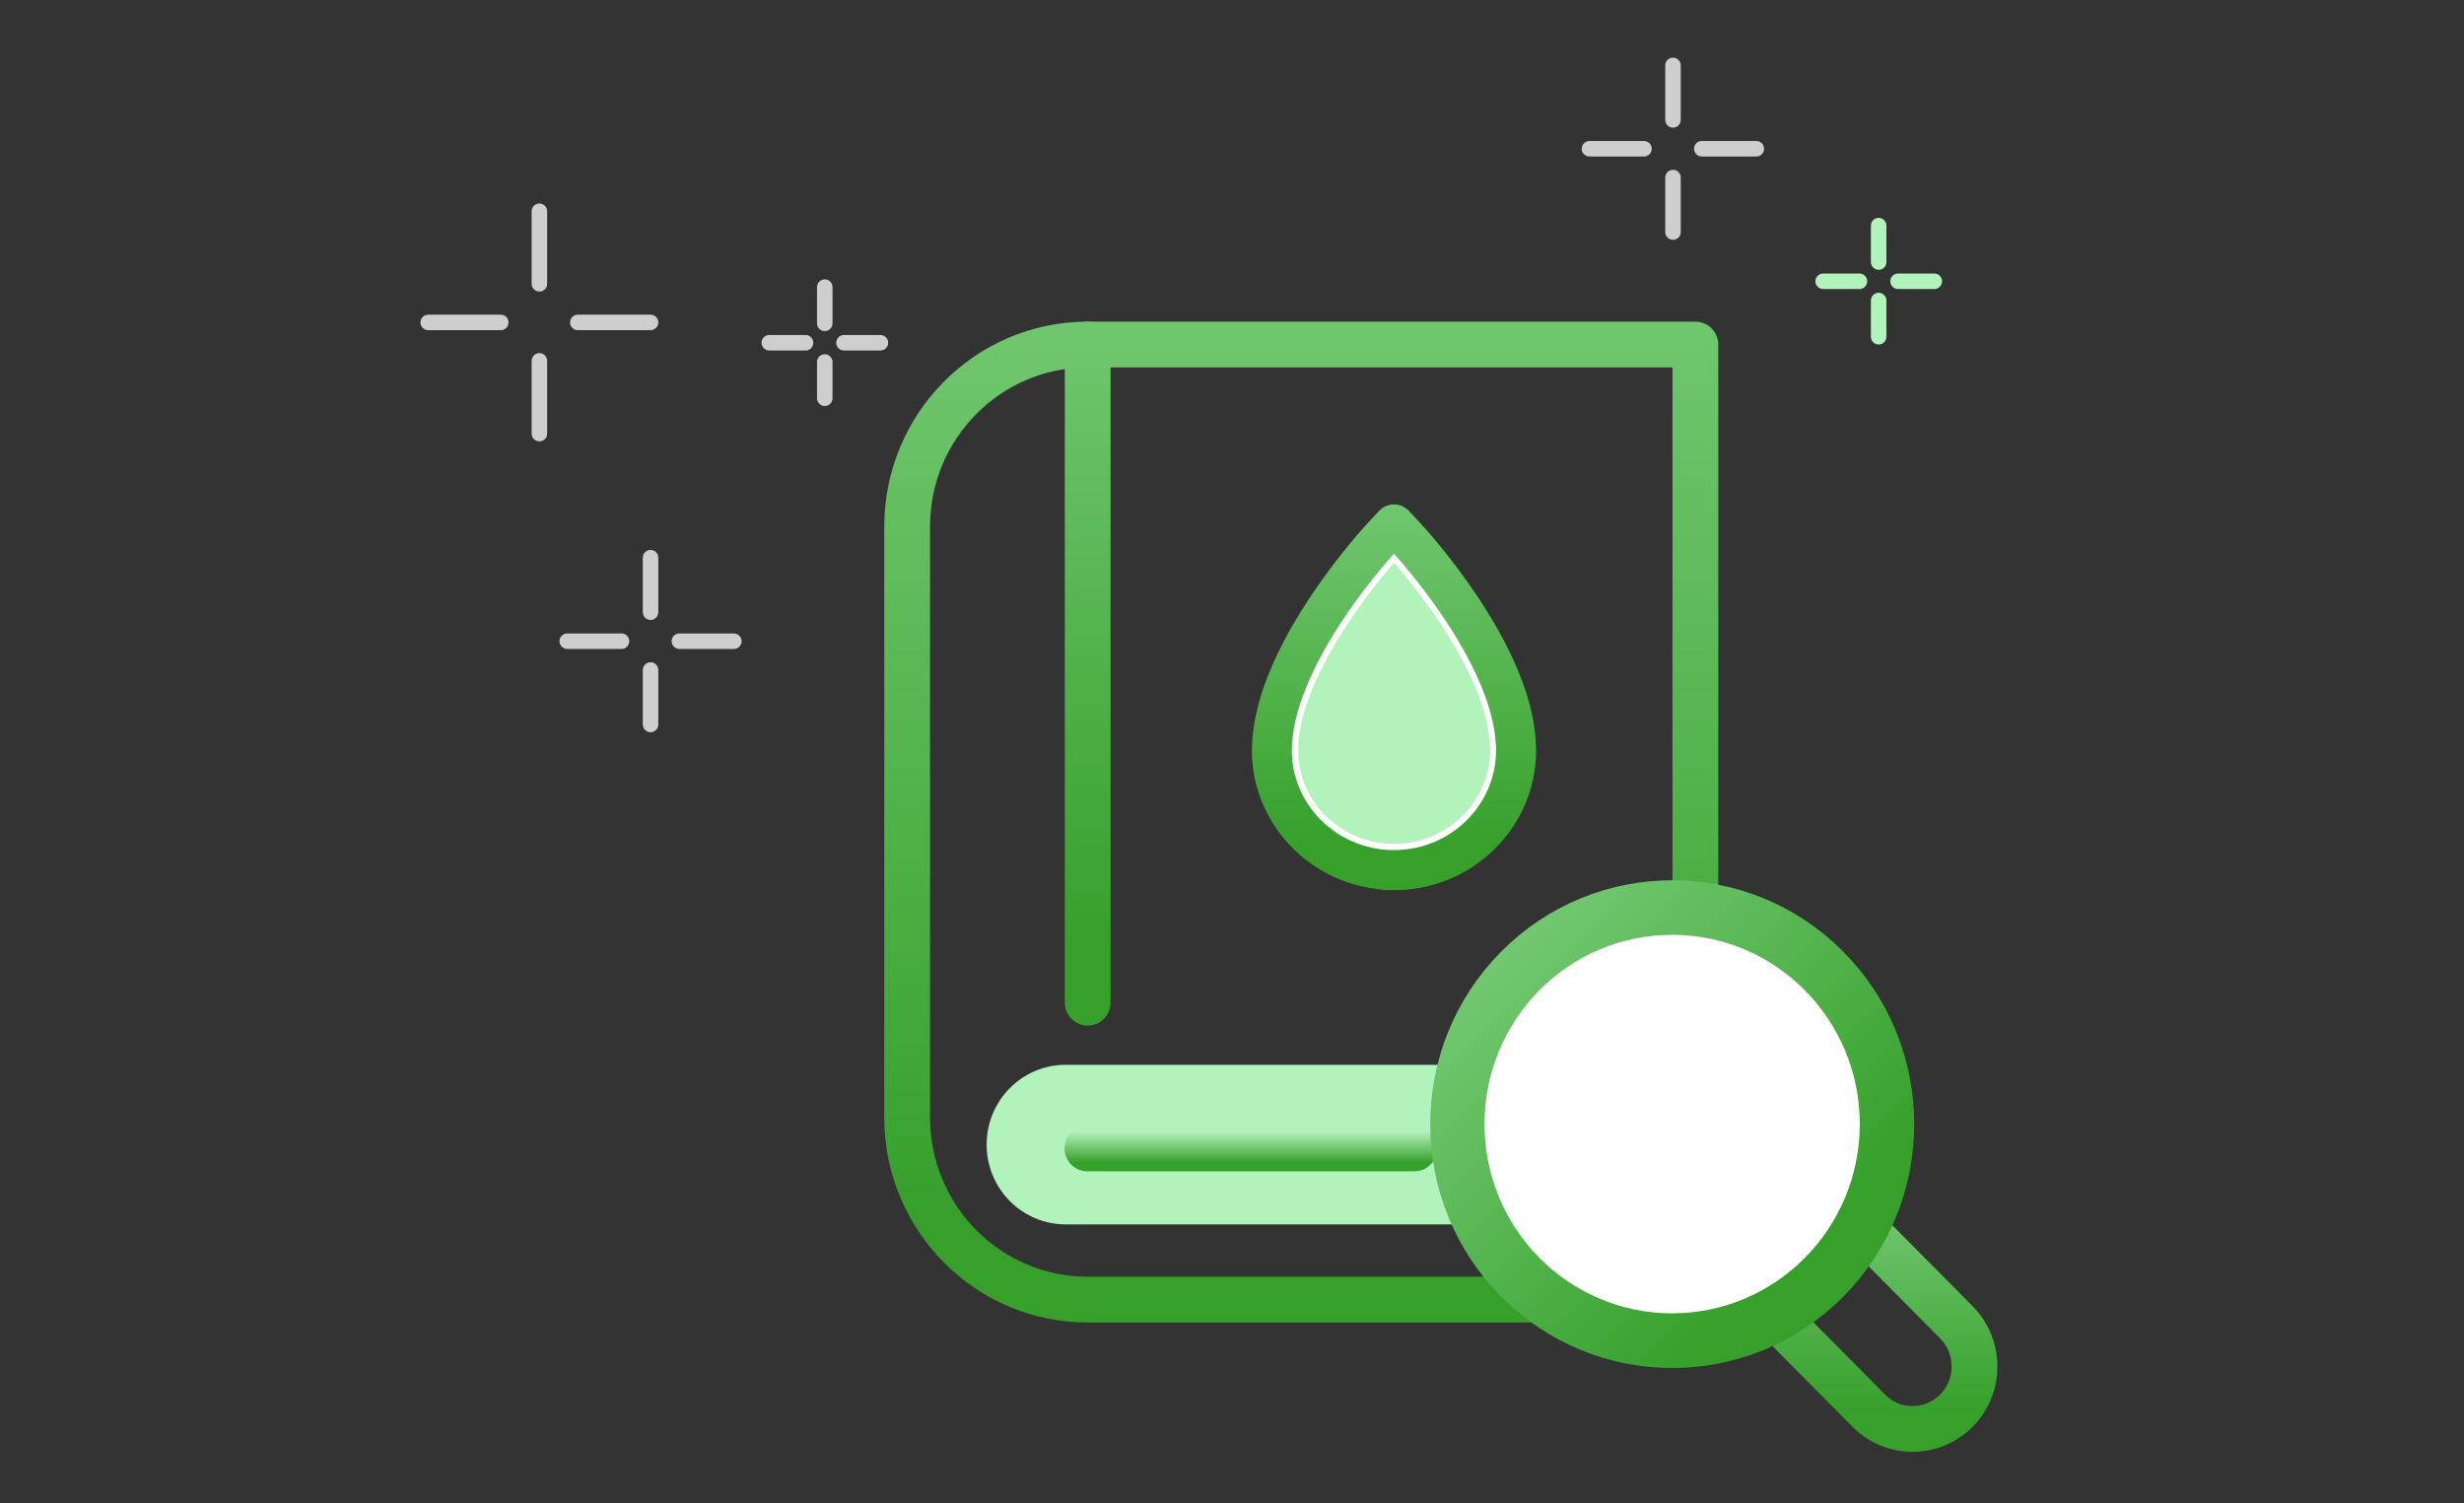 <svg width="159" height="97" viewBox="0 0 159 97" fill="none" xmlns="http://www.w3.org/2000/svg">
<rect x="0" y="0" width="159" height="97" fill="#333333" stroke="none"/>
<g clip-path="url(#clip0_54_3382)">
<path d="M34.807 23.286V27.98" stroke="#CECECE" stroke-linecap="round" stroke-linejoin="round"/>
<path d="M34.807 13.633V18.314" stroke="#CECECE" stroke-linecap="round" stroke-linejoin="round"/>
<path d="M37.286 20.807H41.98" stroke="#CECECE" stroke-linecap="round" stroke-linejoin="round"/>
<path d="M27.633 20.807H32.314" stroke="#CECECE" stroke-linecap="round" stroke-linejoin="round"/>
<path d="M41.98 43.236V46.753" stroke="#CECECE" stroke-linecap="round" stroke-linejoin="round"/>
<path d="M41.98 35.987V39.504" stroke="#CECECE" stroke-linecap="round" stroke-linejoin="round"/>
<path d="M43.839 41.377H47.356" stroke="#CECECE" stroke-linecap="round" stroke-linejoin="round"/>
<path d="M36.602 41.377H40.107" stroke="#CECECE" stroke-linecap="round" stroke-linejoin="round"/>
<path d="M53.221 23.359V25.7" stroke="#CECECE" stroke-linecap="round" stroke-linejoin="round"/>
<path d="M53.221 18.526V20.867" stroke="#CECECE" stroke-linecap="round" stroke-linejoin="round"/>
<path d="M54.461 22.119H56.814" stroke="#CECECE" stroke-linecap="round" stroke-linejoin="round"/>
<path d="M49.641 22.119H51.981" stroke="#CECECE" stroke-linecap="round" stroke-linejoin="round"/>
<path d="M107.957 11.458V14.975" stroke="#CECECE" stroke-linecap="round" stroke-linejoin="round"/>
<path d="M107.957 4.222V7.739" stroke="#CECECE" stroke-linecap="round" stroke-linejoin="round"/>
<path d="M109.816 9.599H113.333" stroke="#CECECE" stroke-linecap="round" stroke-linejoin="round"/>
<path d="M102.567 9.599H106.084" stroke="#CECECE" stroke-linecap="round" stroke-linejoin="round"/>
<path d="M121.228 19.392V21.732" stroke="#B2F2BB" stroke-linecap="round" stroke-linejoin="round"/>
<path d="M121.228 14.559V16.912" stroke="#B2F2BB" stroke-linecap="round" stroke-linejoin="round"/>
<path d="M122.48 18.151H124.821" stroke="#B2F2BB" stroke-linecap="round" stroke-linejoin="round"/>
<path d="M117.647 18.151H119.988" stroke="#B2F2BB" stroke-linecap="round" stroke-linejoin="round"/>
<g clip-path="url(#clip1_54_3382)">
<path d="M70.188 22.234V64.702" stroke="url(#paint0_linear_54_3382)" stroke-width="2.954" stroke-linecap="round" stroke-linejoin="round"/>
<path d="M109.41 79.011H68.773C65.951 79.011 63.667 76.708 63.667 73.861C63.667 71.015 65.951 68.712 68.773 68.712H109.402V79.011H109.41Z" fill="#B2F2BB"/>
<path d="M70.18 22.234H109.402V83.865H70.187C63.759 83.865 58.538 78.599 58.538 72.116V33.976C58.538 27.5 63.759 22.234 70.18 22.234Z" stroke="url(#paint1_linear_54_3382)" stroke-width="2.954" stroke-linecap="round" stroke-linejoin="round"/>
<path d="M70.172 74.109H91.263" stroke="url(#paint2_linear_54_3382)" stroke-width="2.954" stroke-linecap="round" stroke-linejoin="round"/>
<path d="M126.244 91.031C124.681 92.607 122.147 92.607 120.591 91.031L113.874 84.256L119.527 78.555L126.244 85.329C127.806 86.905 127.806 89.461 126.244 91.031Z" stroke="url(#paint3_linear_54_3382)" stroke-width="2.954" stroke-linecap="round" stroke-linejoin="round"/>
<path d="M117.904 82.625C123.426 77.056 123.426 68.028 117.904 62.459C112.383 56.89 103.431 56.89 97.909 62.459C92.388 68.028 92.388 77.056 97.909 82.625C103.431 88.194 112.383 88.194 117.904 82.625Z" fill="url(#paint4_linear_54_3382)" stroke="url(#paint5_linear_54_3382)" stroke-width="2.954" stroke-linecap="round" stroke-linejoin="round"/>
<path d="M107.902 84.75C114.589 84.75 120.01 79.282 120.01 72.537C120.01 65.793 114.589 60.325 107.902 60.325C101.215 60.325 95.794 65.793 95.794 72.537C95.794 79.282 101.215 84.75 107.902 84.75Z" fill="white"/>
</g>
<path d="M97.822 48.002C97.538 42.007 90.967 34.911 90.69 34.612L89.954 33.825L89.218 34.612C88.941 34.911 82.363 42.007 82.086 48.002L82.071 48.396C82.071 52.665 85.605 56.133 89.954 56.133C94.303 56.133 97.829 52.658 97.829 48.396C97.829 48.265 97.829 48.134 97.815 47.995L97.822 48.002Z" fill="white" stroke="url(#paint6_linear_54_3382)" stroke-width="1.5"/>
<path d="M89.954 56.686C85.313 56.686 81.532 52.971 81.532 48.403L81.547 47.995C81.838 41.803 88.541 34.554 88.825 34.248L89.561 33.461C89.765 33.242 90.144 33.242 90.347 33.461L91.083 34.248C91.367 34.554 98.07 41.795 98.361 47.98C98.369 48.126 98.376 48.272 98.376 48.41C98.376 52.978 94.602 56.694 89.954 56.694V56.686ZM89.954 34.627L89.612 34.991C89.335 35.282 82.895 42.247 82.625 48.039L82.611 48.425C82.611 52.381 85.903 55.608 89.954 55.608C94.005 55.608 97.29 52.381 97.29 48.41C97.29 48.294 97.29 48.17 97.276 48.039C97.006 42.24 90.566 35.282 90.289 34.991L89.947 34.627H89.954Z" fill="url(#paint7_linear_54_3382)" stroke="url(#paint8_linear_54_3382)" stroke-width="1.5"/>
<path d="M96.14 48.082C95.928 43.587 91.462 38.065 89.954 36.316C87.652 38.939 83.966 44.083 83.776 48.082V48.454C83.769 51.739 86.545 54.457 89.962 54.457C93.379 54.457 96.154 51.739 96.154 48.403C96.154 48.301 96.154 48.206 96.147 48.097V48.082H96.14Z" fill="#B2F2BB"/>
</g>
<defs>
<linearGradient id="paint0_linear_54_3382" x1="70.688" y1="-23.453" x2="70.688" y2="61.163" gradientUnits="userSpaceOnUse">
<stop stop-color="#B2F2BB"/>
<stop offset="1" stop-color="#36A02B"/>
</linearGradient>
<linearGradient id="paint1_linear_54_3382" x1="83.97" y1="-44.069" x2="83.97" y2="78.729" gradientUnits="userSpaceOnUse">
<stop stop-color="#B2F2BB"/>
<stop offset="1" stop-color="#36A02B"/>
</linearGradient>
<linearGradient id="paint2_linear_54_3382" x1="80.718" y1="73.034" x2="80.718" y2="75.026" gradientUnits="userSpaceOnUse">
<stop stop-color="#B2F2BB"/>
<stop offset="1" stop-color="#36A02B"/>
</linearGradient>
<linearGradient id="paint3_linear_54_3382" x1="120.645" y1="63.861" x2="120.645" y2="91.075" gradientUnits="userSpaceOnUse">
<stop stop-color="#B2F2BB"/>
<stop offset="1" stop-color="#36A02B"/>
</linearGradient>
<linearGradient id="paint4_linear_54_3382" x1="76.399" y1="40.763" x2="116.579" y2="80.601" gradientUnits="userSpaceOnUse">
<stop stop-color="#B2F2BB"/>
<stop offset="1" stop-color="#36A02B"/>
</linearGradient>
<linearGradient id="paint5_linear_54_3382" x1="76.399" y1="40.763" x2="116.579" y2="80.601" gradientUnits="userSpaceOnUse">
<stop stop-color="#B2F2BB"/>
<stop offset="1" stop-color="#36A02B"/>
</linearGradient>
<linearGradient id="paint6_linear_54_3382" x1="89.95" y1="9.826" x2="89.95" y2="54.274" gradientUnits="userSpaceOnUse">
<stop stop-color="#B2F2BB"/>
<stop offset="1" stop-color="#36A02B"/>
</linearGradient>
<linearGradient id="paint7_linear_54_3382" x1="89.954" y1="8.126" x2="89.954" y2="54.744" gradientUnits="userSpaceOnUse">
<stop stop-color="#B2F2BB"/>
<stop offset="1" stop-color="#36A02B"/>
</linearGradient>
<linearGradient id="paint8_linear_54_3382" x1="89.954" y1="8.126" x2="89.954" y2="54.744" gradientUnits="userSpaceOnUse">
<stop stop-color="#B2F2BB"/>
<stop offset="1" stop-color="#36A02B"/>
</linearGradient>
<clipPath id="clip0_54_3382">
<rect width="105" height="91" fill="white" transform="translate(27 3)"/>
</clipPath>
<clipPath id="clip1_54_3382">
<rect width="75" height="73" fill="white" transform="translate(57 20.684)"/>
</clipPath>
</defs>
</svg>
